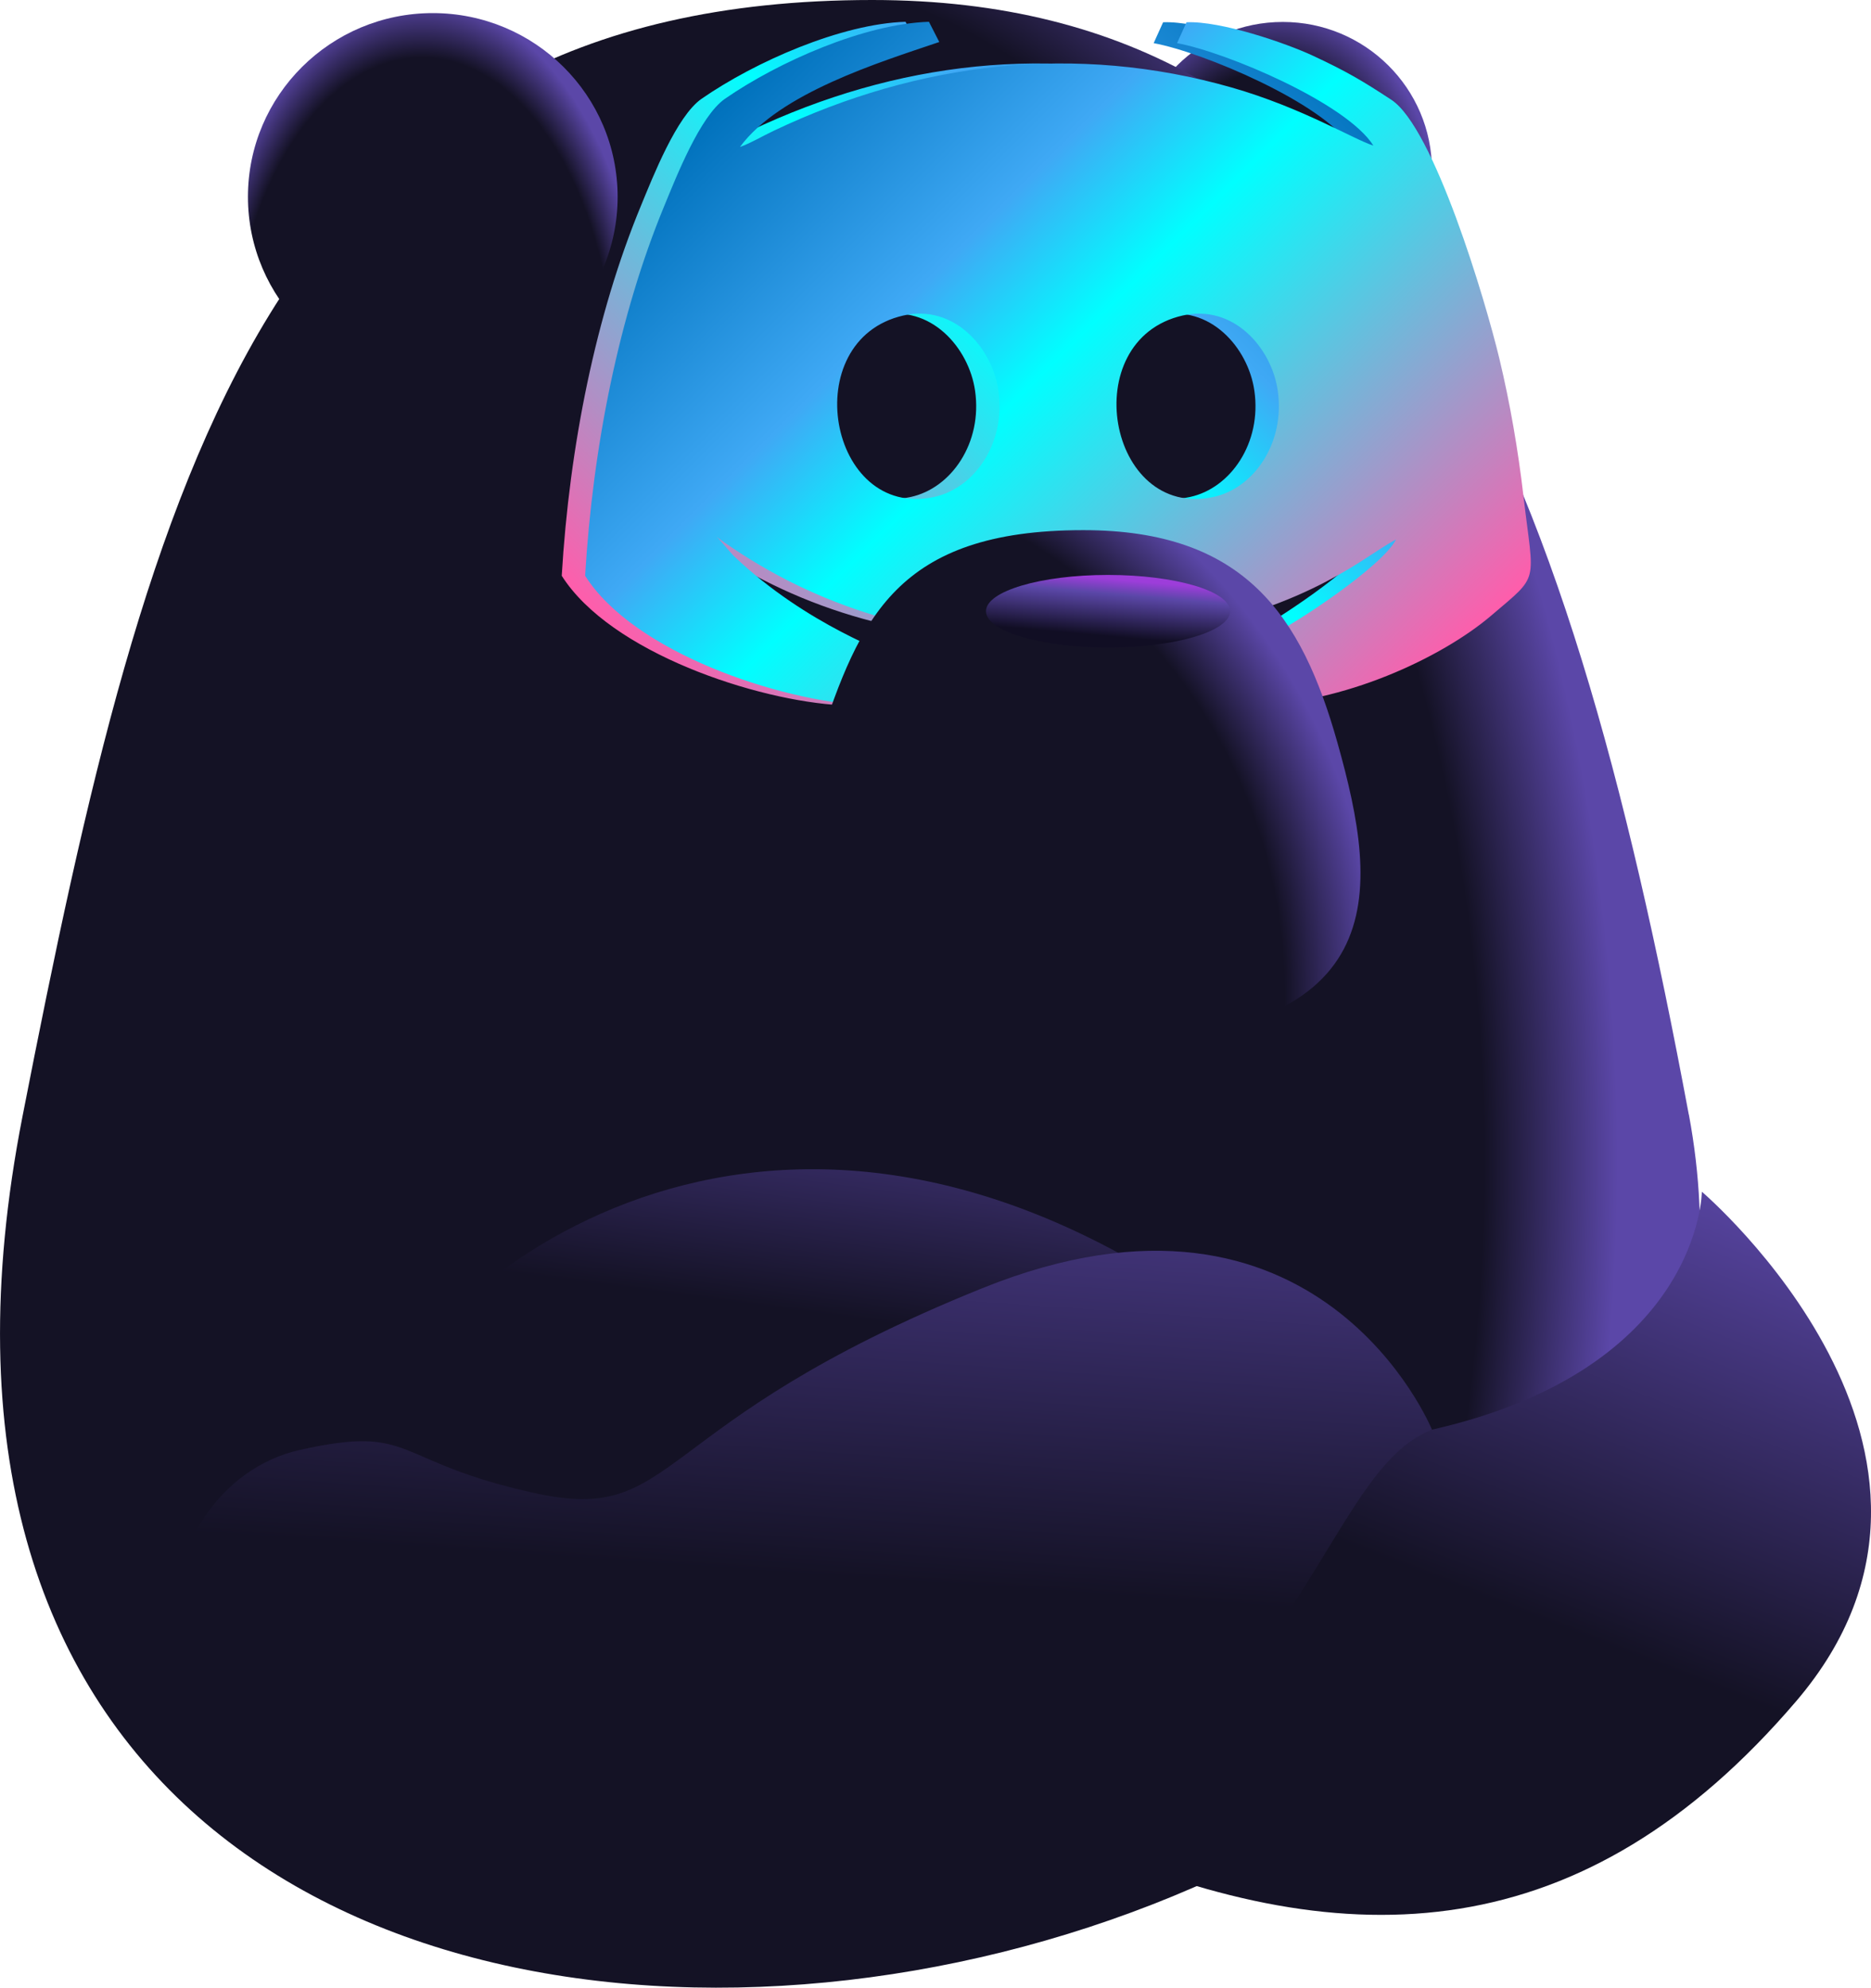 <svg width="225" height="239" viewBox="0 0 225 239" fill="none" xmlns="http://www.w3.org/2000/svg">
<path d="M154.26 38.302C164.17 38.302 172.204 30.319 172.204 20.471C172.204 10.622 164.17 2.639 154.26 2.639C144.35 2.639 136.316 10.622 136.316 20.471C136.316 30.319 144.35 38.302 154.26 38.302Z" fill="url(#paint0_radial_3812_30027)"/>
<path d="M203.098 134.018C225.01 251.387 -28.732 294.839 2.704 134.245C18.003 56.065 32.572 0 104.9 0C167.27 0 188.194 54.214 203.088 134.018H203.098Z" fill="url(#paint1_radial_3812_30027)"/>
<path d="M52.045 45.746C64.321 45.746 74.272 35.858 74.272 23.661C74.272 11.463 64.321 1.575 52.045 1.575C39.769 1.575 29.817 11.463 29.817 23.661C29.817 35.858 39.769 45.746 52.045 45.746Z" fill="url(#paint2_radial_3812_30027)"/>
<path fill-rule="evenodd" clip-rule="evenodd" d="M105.818 37.938C92.948 40.872 96.787 62.514 109.52 59.757C114.395 58.704 118.166 53.259 117.258 46.977C116.518 41.827 111.938 36.55 105.818 37.938ZM139.406 37.938C126.536 40.872 130.375 62.514 143.108 59.757C147.984 58.704 151.754 53.259 150.846 46.977C150.106 41.827 145.526 36.55 139.406 37.938ZM86.197 17.664C87.509 17.192 88.911 16.345 90.253 15.715C107.704 7.424 126.634 5.179 145.319 10.526C153.807 12.958 160.025 16.788 162.345 17.507C159.127 12.396 144.628 6.262 138.735 5.189L139.87 2.678C144.006 2.501 151.803 5.169 155.11 6.715C159.137 8.596 161.032 9.718 164.496 11.993C169.619 15.341 175.827 36.146 177.505 43.166C178.779 48.483 179.746 54.076 180.397 59.698C181.641 70.372 182.43 68.974 176.508 74.025C170.517 79.135 158.614 84.649 147.796 84.787C146.987 84.157 144.351 80.445 143.562 79.293C145.111 78.298 148.023 77.274 149.81 76.496C152.968 75.029 163.5 68.038 165.069 64.858C162.503 66.285 160.815 67.753 156.729 69.899C147.036 74.999 135.241 77.195 123.9 77.087C106.884 76.92 94.043 72.262 83.354 64.553C83.828 64.937 84.844 66.246 85.417 66.837C94.359 75.364 104.377 78.525 105.236 79.283C104.121 81.114 102.186 83.024 101.239 84.806C90.954 84.275 73.405 78.465 67.552 69.23C68.48 53.633 71.648 37.859 77.076 24.744C78.508 21.278 81.37 13.962 84.361 11.884C90.826 7.404 101.179 2.865 108.898 2.619L110.141 5.051C102.838 7.523 90.984 11.185 86.197 17.635V17.664Z" fill="url(#paint3_linear_3812_30027)"/>
<path fill-rule="evenodd" clip-rule="evenodd" d="M108.632 37.938C95.761 40.872 99.601 62.514 112.333 59.757C117.209 58.704 120.979 53.259 120.071 46.977C119.331 41.827 114.751 36.55 108.632 37.938ZM142.22 37.938C129.349 40.872 133.189 62.514 145.921 59.757C150.797 58.704 154.567 53.259 153.659 46.977C152.919 41.827 148.339 36.55 142.22 37.938ZM89.01 17.664C90.323 17.192 91.724 16.345 93.067 15.715C110.517 7.424 129.448 5.179 148.132 10.526C156.62 12.958 162.839 16.788 165.158 17.507C161.941 12.396 147.441 6.262 141.549 5.189L142.684 2.678C146.819 2.501 154.617 5.169 157.923 6.715C161.95 8.596 163.845 9.718 167.31 11.993C172.432 15.341 178.641 36.146 180.319 43.166C181.592 48.483 182.559 54.076 183.211 59.698C184.454 70.372 185.244 68.974 179.322 74.025C173.331 79.135 161.427 84.649 150.61 84.787C149.8 84.157 147.165 80.445 146.375 79.293C147.925 78.298 150.837 77.274 152.623 76.496C155.782 75.029 166.313 68.038 167.882 64.858C165.316 66.285 163.628 67.753 159.542 69.899C149.85 74.999 138.055 77.195 126.714 77.087C109.698 76.92 96.857 72.262 86.167 64.553C86.641 64.937 87.658 66.246 88.23 66.837C97.173 75.364 107.191 78.525 108.049 79.283C106.934 81.114 105 83.024 104.052 84.806C93.767 84.275 76.218 78.465 70.365 69.23C71.293 53.633 74.461 37.859 79.89 24.744C81.321 21.278 84.183 13.962 87.174 11.884C93.639 7.404 103.993 2.865 111.711 2.619L112.955 5.051C105.651 7.523 93.797 11.185 89.01 17.635V17.664Z" fill="url(#paint4_linear_3812_30027)"/>
<path d="M43.053 175.727C45.846 159.058 83.698 123.119 134.48 150.639C185.262 178.16 101.761 194.13 70.66 189.276C39.559 184.412 43.053 175.737 43.053 175.737V175.727Z" fill="url(#paint5_linear_3812_30027)"/>
<path d="M160.834 89.296C165.937 107.384 167.951 125.383 130.276 125.383C84.607 125.383 92.326 107.847 98.465 89.336C103.4 74.458 107.763 63.745 130.276 63.745C149.691 63.745 156.541 74.044 160.834 89.296Z" fill="url(#paint6_radial_3812_30027)"/>
<path d="M133.247 77.855C141.353 77.855 147.924 75.902 147.924 73.493C147.924 71.084 141.353 69.131 133.247 69.131C125.141 69.131 118.57 71.084 118.57 73.493C118.57 75.902 125.141 77.855 133.247 77.855Z" fill="url(#paint7_linear_3812_30027)"/>
<path d="M130.375 221.867C162.206 235.455 190.504 234.412 216.009 204.548C241.513 174.684 204.658 143.294 204.658 143.294C204.658 143.294 204.549 164.572 172.195 171.907C139.841 179.253 130.365 221.867 130.365 221.867H130.375Z" fill="url(#paint8_linear_3812_30027)"/>
<path d="M36.065 174.339C16.878 178.632 9.682 213.921 50.13 229.902C90.568 245.873 122.014 233.023 140.886 212.188C159.758 191.354 162.63 175.727 172.204 171.907C172.204 171.907 158.623 138.567 118.135 154.893C77.648 171.208 81.843 183.368 64.373 179.548C46.903 175.727 50.051 171.218 36.075 174.339H36.065Z" fill="url(#paint9_linear_3812_30027)"/>
<defs>
<radialGradient id="paint0_radial_3812_30027" cx="0" cy="0" r="1" gradientUnits="userSpaceOnUse" gradientTransform="translate(152.748 29.815) scale(21.1 29.564)">
<stop offset="0.72" stop-color="#141225"/>
<stop offset="1" stop-color="#5B47A8"/>
</radialGradient>
<radialGradient id="paint1_radial_3812_30027" cx="0" cy="0" r="1" gradientUnits="userSpaceOnUse" gradientTransform="translate(87.164 139.513) scale(108.075 167.172)">
<stop stop-color="#141225"/>
<stop offset="0.85" stop-color="#141225"/>
<stop offset="1" stop-color="#5B47A8"/>
</radialGradient>
<radialGradient id="paint2_radial_3812_30027" cx="0" cy="0" r="1" gradientUnits="userSpaceOnUse" gradientTransform="translate(50.761 46.351) scale(27.355 46.299)">
<stop offset="0.85" stop-color="#141225"/>
<stop offset="1" stop-color="#5B47A8"/>
</radialGradient>
<linearGradient id="paint3_linear_3812_30027" x1="85.604" y1="87.839" x2="162.957" y2="10.29" gradientUnits="userSpaceOnUse">
<stop stop-color="#FF5DAB"/>
<stop offset="0.54" stop-color="#00FFFF"/>
<stop offset="0.7" stop-color="#3FA9F5"/>
<stop offset="1" stop-color="#0071BC"/>
</linearGradient>
<linearGradient id="paint4_linear_3812_30027" x1="88.447" y1="10.516" x2="165.731" y2="87.987" gradientUnits="userSpaceOnUse">
<stop stop-color="#0071BC"/>
<stop offset="0.3" stop-color="#3FA9F5"/>
<stop offset="0.46" stop-color="#00FFFF"/>
<stop offset="1" stop-color="#FF5DAB"/>
</linearGradient>
<linearGradient id="paint5_linear_3812_30027" x1="95.138" y1="183.821" x2="103.969" y2="117.648" gradientUnits="userSpaceOnUse">
<stop offset="0.39" stop-color="#141225"/>
<stop offset="1" stop-color="#5B47A8"/>
</linearGradient>
<radialGradient id="paint6_radial_3812_30027" cx="0" cy="0" r="1" gradientUnits="userSpaceOnUse" gradientTransform="translate(91.056 119.5) scale(74.536 74.356)">
<stop offset="0.85" stop-color="#141225"/>
<stop offset="1" stop-color="#5B47A8"/>
</radialGradient>
<linearGradient id="paint7_linear_3812_30027" x1="132.981" y1="76.477" x2="133.59" y2="69.613" gradientUnits="userSpaceOnUse">
<stop stop-color="#110E24"/>
<stop offset="0.74" stop-color="#5B47A8"/>
<stop offset="1" stop-color="#9D3DDA"/>
</linearGradient>
<linearGradient id="paint8_linear_3812_30027" x1="167.921" y1="228.78" x2="203.315" y2="138.007" gradientUnits="userSpaceOnUse">
<stop offset="0.39" stop-color="#141225"/>
<stop offset="1" stop-color="#5B47A8"/>
</linearGradient>
<linearGradient id="paint9_linear_3812_30027" x1="92.966" y1="232.994" x2="100.756" y2="120.989" gradientUnits="userSpaceOnUse">
<stop offset="0.39" stop-color="#141225"/>
<stop offset="1" stop-color="#5B47A8"/>
</linearGradient>
</defs>
</svg>
